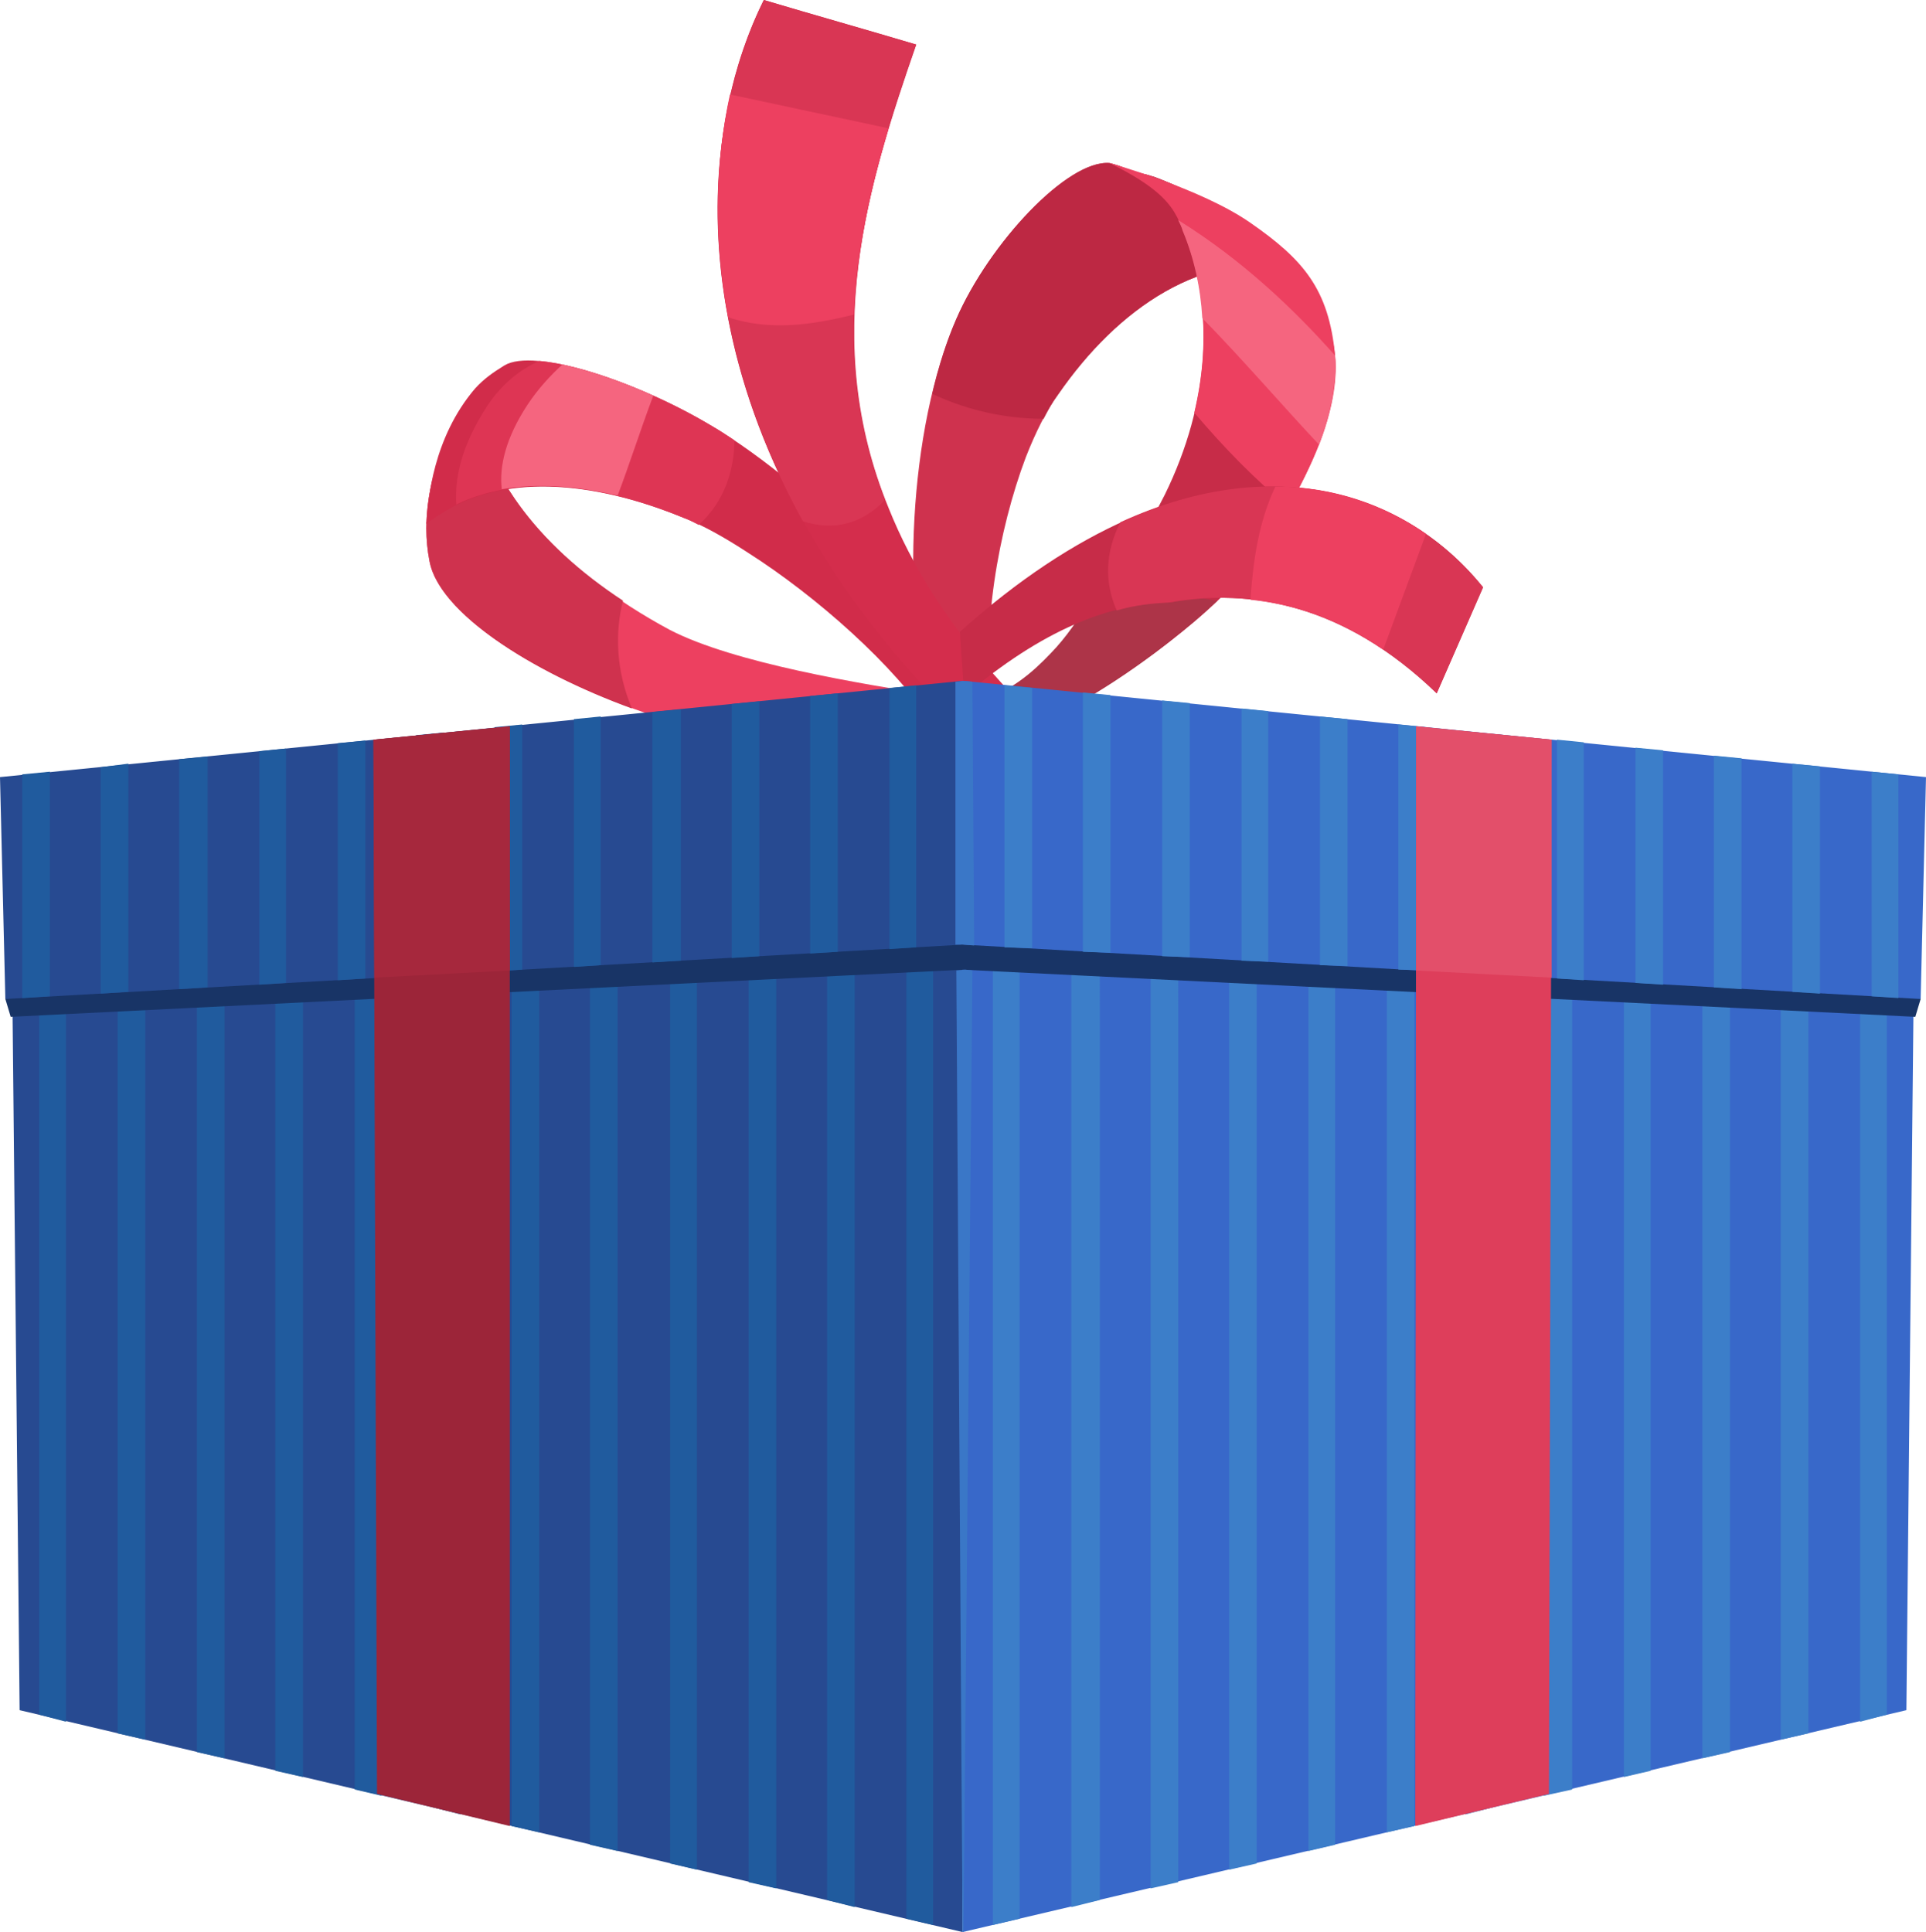 <?xml version="1.0" encoding="UTF-8"?>
<svg id="Layer_2" data-name="Layer 2" xmlns="http://www.w3.org/2000/svg" viewBox="0 0 615.52 617.51">
  <defs>
    <style>
      .cls-1 {
        fill: #3c7ec9;
      }

      .cls-1, .cls-2, .cls-3, .cls-4, .cls-5, .cls-6, .cls-7, .cls-8, .cls-9, .cls-10, .cls-11, .cls-12, .cls-13, .cls-14, .cls-15, .cls-16, .cls-17, .cls-18, .cls-19, .cls-20 {
        fill-rule: evenodd;
      }

      .cls-2 {
        fill: #d93654;
      }

      .cls-3 {
        fill: #205b9e;
      }

      .cls-4 {
        fill: #d12c4a;
      }

      .cls-5 {
        fill: #de3e5b;
      }

      .cls-6 {
        fill: #3a77c7;
      }

      .cls-7 {
        fill: #f5657f;
      }

      .cls-8 {
        fill: #bd2843;
      }

      .cls-9 {
        fill: #274a91;
      }

      .cls-10 {
        fill: #3868c9;
      }

      .cls-11 {
        fill: #ed4060;
      }

      .cls-12 {
        fill: #cf324e;
      }

      .cls-13 {
        fill: #183466;
      }

      .cls-14 {
        fill: #e34f6a;
      }

      .cls-15 {
        fill: #9c2539;
      }

      .cls-16 {
        fill: #ad3448;
      }

      .cls-17 {
        fill: #a6283d;
      }

      .cls-18 {
        fill: #c72c48;
      }

      .cls-19 {
        fill: #de3554;
      }

      .cls-20 {
        fill: #d42d4c;
      }
    </style>
  </defs>
  <g id="_Layer_" data-name="&amp;lt;Layer&amp;gt;">
    <g>
      <path class="cls-12" d="M297.65,228.15c-9.68-33.89-7.41-90.86,7.98-126.18,10.54-24.21,35.6-50.98,48.99-49.85,4.56,1.14,5.7,2.28,10.54,3.42,1.71,.28,3.13,.85,4.84,1.42,25.92,9.97,45.86,28.48,45.86,28.48-31.33-5.98-58.68,13.1-77.76,40.73-3.7,5.13-7.12,11.96-10.25,19.94-8.83,23.36-14.53,56.11-10.54,79.47l-19.65,2.56Z"/>
      <path class="cls-8" d="M297.93,125.89c1.99-8.54,4.56-16.8,7.69-23.93,10.54-24.21,35.6-50.98,48.99-49.85,4.56,1.14,5.7,2.28,10.54,3.42,1.71,.28,3.13,.85,4.84,1.42,25.92,9.97,45.86,28.48,45.86,28.48-31.33-5.98-58.68,13.1-77.76,40.73-1.71,2.28-3.13,4.84-4.56,7.69-14.53,0-26.49-3.7-35.6-7.98h0Z"/>
      <path class="cls-18" d="M332.11,230.71c15.67-5.7,49.85-29.34,63.52-45.57,7.69-9.4,14.81-19.65,19.94-30.19,10.54-20.22,14.81-40.45,7.69-52.98-17.09-29.91-54.69-45.57-54.69-45.57,3.13,4.84,5.98,9.4,8.26,14.24,12.25,27.06,9.68,58.39-4.56,87.44-7.69,15.38-23.64,39.02-41.3,55.83-4.56,3.99-11.68,8.55-17.66,10.25l18.8,6.55Z"/>
      <path class="cls-11" d="M411.86,162.07c3.7-6.55,7.12-13.39,9.68-19.94,3.99-10.25,5.98-20.22,5.13-28.48-1.99-21.36-10.25-30.76-27.06-42.44-15.95-11.11-45-19.08-45-19.08,15.67,7.69,19.37,13.1,21.65,17.38,9.11,19.37,10.54,40.73,5.41,62.38,9.4,11.11,19.65,21.65,30.19,30.19h0Z"/>
      <path class="cls-7" d="M421.55,142.13c3.99-10.25,5.7-20.22,5.13-28.48-13.1-14.81-29.91-30.76-50.13-43.29,.57,1.14,1.14,2.28,1.42,3.42,3.7,8.83,5.7,18.23,6.27,27.91,12.82,13.1,24.78,27.06,37.31,40.45h0Z"/>
      <path class="cls-16" d="M332.11,230.71c11.11-3.99,30.48-16.24,45.86-29.05,3.99-3.13,7.69-6.55,11.11-9.68-10.25-1.14-18.51-6.27-29.34-16.24-8.83,9.68-13.67,22.5-23.93,33.04-5.98,6.27-12.25,11.68-22.5,15.38l18.8,6.55Z"/>
      <path class="cls-11" d="M293.37,239.26c-16.52,1.71-58.67-2.28-80.04-9.11-37.03-11.39-72.63-32.47-76.05-50.7-5.7-28.77,14.24-54.69,14.24-54.69,2.28,29.91,27.06,57.54,62.66,76.62,20.51,10.54,60.38,17.09,85.73,21.08l-6.55,16.8Z"/>
      <path class="cls-12" d="M201.94,226.44c-32.76-11.96-61.52-30.76-64.66-47-5.7-28.77,14.24-54.69,14.24-54.69,1.99,25.63,20.22,49.28,47.57,67.22-2.56,10.25-2.28,22.22,2.85,34.46h0Z"/>
      <path class="cls-4" d="M314.45,226.16c-14.53-28.48-52.98-69.78-87.44-90.29-23.93-14.24-56.4-24.78-65.8-19.08-3.7,2.28-6.55,4.27-9.4,7.41-13.39,15.67-15.1,35.6-15.38,42.44-.28,.29,0,.57-.28,.85,1.42-1.14,3.13-2.28,4.56-3.13,19.65-12.82,47.85-11.11,77.76,1.14,5.98,2.28,13.1,6.27,20.51,11.11,21.93,13.96,47,36.17,58.96,54.69l16.52-5.13Z"/>
      <path class="cls-19" d="M234.7,140.71c-2.56-1.71-5.13-3.42-7.69-4.84-17.66-10.54-40.73-19.37-54.69-20.51-6.27,2.85-11.96,7.41-16.52,14.24-8.54,13.1-10.54,23.64-9.97,31.62,19.37-9.4,45-7.12,72.63,4.27,1.71,.57,3.13,1.42,4.84,2.28,8.54-7.69,11.39-18.23,11.39-27.06h0Z"/>
      <path class="cls-7" d="M208.78,126.46c-9.97-4.56-20.22-7.98-29.05-9.97-3.99,3.7-7.69,7.69-11.11,12.82-7.12,10.82-9.11,19.94-8.26,27.06,11.11-1.99,23.64-1.14,37.03,1.99,3.7-9.68,7.41-21.36,11.39-31.9h0Z"/>
      <path class="cls-20" d="M320.72,219.03c-17.66-19.37-29.34-38.17-36.74-56.68-21.93-53.55-6.84-103.11,8.83-148.11-16.24-4.84-32.47-9.4-48.71-14.24-26.2,52.69-23.64,143.27,58.39,227.01l18.23-7.98Z"/>
      <path class="cls-2" d="M282.84,159.79c-20.51-52.41-5.41-101.12,9.97-145.55-16.24-4.84-32.47-9.4-48.71-14.24-19.94,40.16-23.07,102.25,12.53,166.63,9.97,3.13,18.8,.85,26.2-6.84h0Z"/>
      <path class="cls-11" d="M272.87,100.55c.85-20.51,5.41-40.45,11.11-59.53l-50.7-10.82c-4.56,20.79-5.41,45.29-.57,71.21,13.67,4.56,27.34,2.28,40.16-.85h0Z"/>
      <path class="cls-18" d="M308.19,222.45c24.78-21.08,46.43-29.62,65.8-29.91,25.63-4.56,55.54,.57,85.16,29.05l14.81-33.89c-30.19-37.6-92.29-52.98-167.2,14.24l1.42,20.51Z"/>
      <path class="cls-2" d="M356.89,195.11c5.7-1.71,11.39-2.28,16.81-2.56,25.92-4.56,55.83,.29,85.45,29.05l14.81-33.89c-23.07-28.48-64.37-44.43-115.93-20.79-4.84,9.68-5.13,19.08-1.14,28.2h0Z"/>
      <path class="cls-11" d="M442.06,207.64l13.67-37.03c-13.1-9.11-29.34-15.1-48.14-15.1-5.41,11.39-7.12,23.93-7.98,36.17,13.67,1.42,27.91,5.98,42.44,15.95h0Z"/>
      <polygon class="cls-9" points="3.99 321.57 307.62 307.9 307.62 617.51 6.27 546.59 3.99 321.57"/>
      <path class="cls-3" d="M289.67,308.76l8.54-.57v307.05l-8.54-1.99V308.76Zm-25.35,1.14l8.83-.57v300.21l-8.83-2.28V309.89Zm-25.07,1.14l8.83-.57v293.09l-8.83-1.99V311.03Zm-25.07,1.14l8.54-.57v285.97l-8.54-1.99V312.17Zm-25.63,1.14l8.83-.57v278.85l-8.83-1.99V313.31Zm-25.06,1.14l8.83-.57v271.73l-8.83-1.99V314.45Zm-25.07,1.14l8.83-.57v264.89l-8.83-2.28V315.59Zm-25.06,1.14l8.54-.57v257.77l-8.54-1.99v-255.21Zm-25.35,1.14l8.83-.57v250.65l-8.83-1.99v-248.09Zm-25.07,1.14l8.83-.57v243.53l-8.83-1.99v-240.97Zm-25.35,1.14l8.83-.57v236.41l-8.83-1.99v-233.85Zm-25.06,1.14l8.54-.57v229.57l-8.54-2.28v-226.72Z"/>
      <polygon class="cls-13" points="3.13 311.89 308.47 295.37 308.47 309.89 3.42 324.99 1.71 319.29 3.13 311.89"/>
      <polygon class="cls-9" points="0 248.37 307.62 217.61 307.62 301.92 1.71 319.29 0 248.37"/>
      <path class="cls-3" d="M284.26,219.89l8.55-.85v83.74l-8.55,.57v-83.46Zm-25.35,2.56l8.83-.85v82.6l-8.83,.57v-82.32Zm-25.07,2.56l8.83-.85v81.46l-8.83,.57v-81.18Zm-25.35,2.56l9.11-.85v80.32l-9.11,.57v-80.04Zm-25.07,2.28l8.55-.85v79.47l-8.55,.57v-79.18Zm-25.35,2.56l8.83-.85v78.33l-8.83,.57v-78.04Zm-25.06,2.56l8.83-.85v77.19l-8.83,.57v-76.9Zm-25.07,2.56l8.83-.85v76.05l-8.83,.57v-75.76Zm-25.07,2.56l8.54-.85v74.91l-8.54,.57v-74.63Zm-25.63,2.56l9.11-.85v73.77l-9.11,.57v-73.49Zm-25.06,2.56l8.83-1.14v72.92l-8.83,.57v-72.35Zm-25.07,2.28l8.83-.85v71.78l-8.83,.57v-71.49Z"/>
      <polygon class="cls-10" points="611.53 321.57 307.62 307.9 307.62 617.51 609.25 546.59 611.53 321.57"/>
      <path class="cls-1" d="M325.85,308.76l-8.54-.57v307.05l8.54-1.99V308.76Zm25.63,1.14l-9.11-.57v300.21l9.11-2.28V309.89Zm25.07,1.14l-8.83-.57v293.09l8.83-1.99V311.03Zm25.07,1.14l-8.83-.57v285.97l8.83-1.99V312.17Zm25.07,1.14l-8.54-.57v278.85l8.54-1.99V313.31Zm25.35,1.14l-8.83-.57v271.73l8.83-1.99V314.45Zm25.06,1.14l-8.83-.57v264.89l8.83-2.28V315.59Zm25.35,1.14l-9.11-.57v257.77l9.11-1.99v-255.21Zm25.07,1.14l-8.55-.57v250.65l8.55-1.99v-248.09Zm25.35,1.14l-8.83-.57v243.53l8.83-1.99v-240.97Zm25.06,1.14l-8.83-.57v236.41l8.83-1.99v-233.85Zm25.07,1.14l-8.55-.57v229.57l8.55-2.28v-226.72Z"/>
      <polygon class="cls-13" points="612.38 311.89 307.05 295.37 307.05 309.89 612.1 324.99 613.81 319.29 612.38 311.89"/>
      <polygon class="cls-10" points="615.52 248.37 307.9 217.61 307.9 301.92 613.81 319.29 615.52 248.37"/>
      <path class="cls-1" d="M329.83,219.89l-8.83-.85v83.74l8.83,.29v-83.17Zm25.06,2.28l-8.83-.85v82.89l8.83,.29v-82.32Zm25.35,2.56l-8.83-.85v81.75l8.83,.29v-81.18Zm25.07,2.56l-8.54-.85v80.61l8.54,.29v-80.04Zm25.35,2.56l-8.83-.85v79.47l8.83,.29v-78.9Zm25.07,2.56l-8.83-.85v78.33l8.83,.28v-77.76Zm25.07,2.56l-8.83-.85v77.19l8.83,.29v-76.62Zm25.35,2.28l-8.55-.85v76.33l8.55,.57v-76.05Zm25.35,2.56l-8.83-.85v75.19l8.83,.57v-74.91Zm25.07,2.56l-8.83-.85v74.06l8.83,.57v-73.77Zm25.07,2.56l-8.83-.85v72.92l8.83,.57v-72.63Zm25.06,2.56l-8.54-.85v71.78l8.54,.57v-71.49Z"/>
      <path class="cls-6" d="M307.9,617.51h-.28l-1.99-307.33,2.85-.28,2.28,.28-2.85,307.33Zm3.42-315.31l-3.13-.28h-2.85v-84.02l2.28-.28,3.13,.28,.57,84.31Z"/>
      <polygon class="cls-15" points="162.92 232.14 162.92 583.62 120.48 573.36 119.34 236.41 162.92 232.14"/>
      <polygon class="cls-17" points="162.92 310.18 119.63 312.46 119.34 236.41 162.92 232.14 162.92 310.18"/>
      <polygon class="cls-5" points="452.59 232.14 452.31 583.62 495.03 573.36 495.89 236.41 452.59 232.14"/>
      <polygon class="cls-14" points="452.59 232.14 452.59 310.18 495.89 312.46 495.89 236.41 452.59 232.14"/>
    </g>
  </g>
</svg>